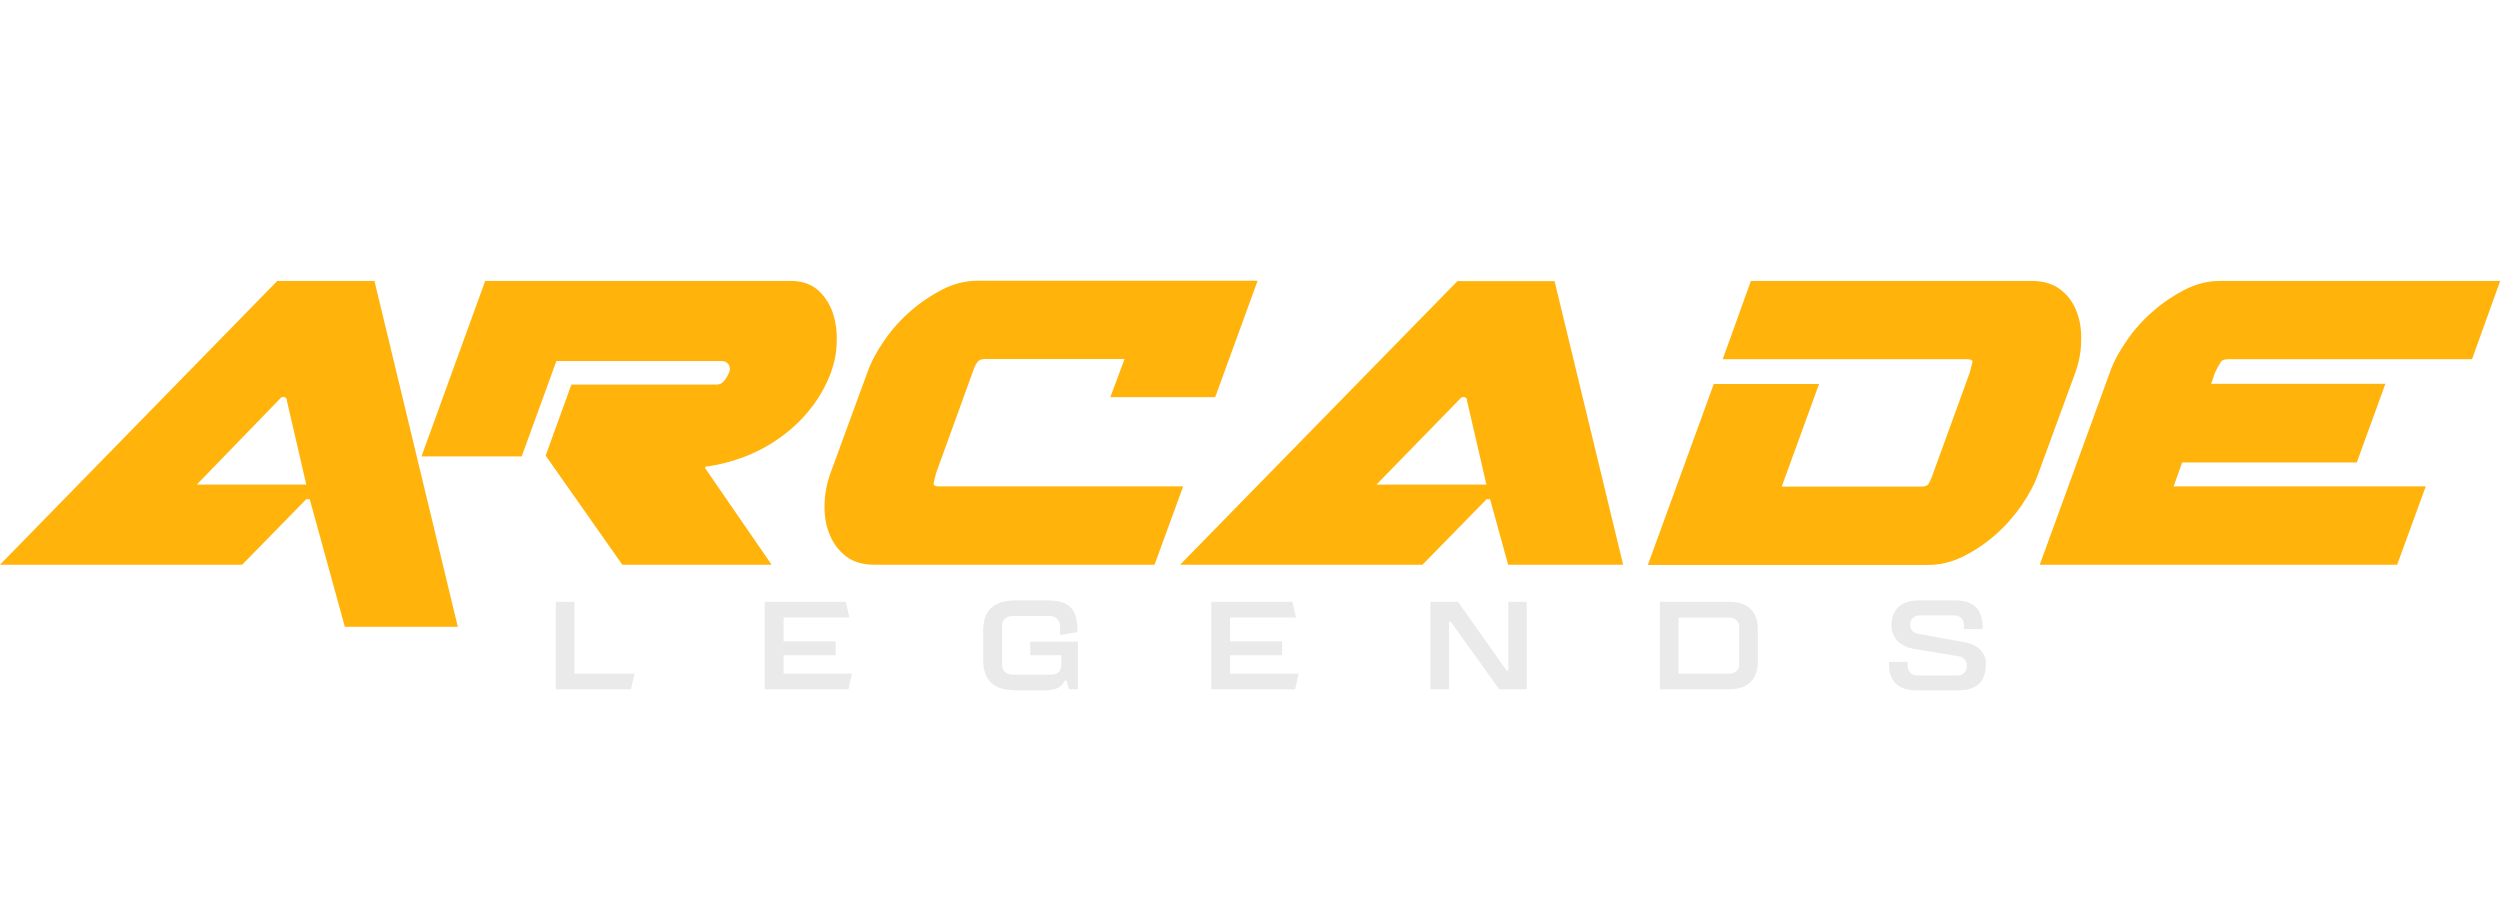 <?xml version="1.0" encoding="utf-8"?>
<!-- Generator: Adobe Illustrator 29.2.1, SVG Export Plug-In . SVG Version: 9.03 Build 55982)  -->
<svg version="1.1" baseProfile="tiny" id="Layer_1" xmlns="http://www.w3.org/2000/svg" xmlns:xlink="http://www.w3.org/1999/xlink"
	 x="0px" y="0px" viewBox="0 0 1232.5 447.5" overflow="visible" xml:space="preserve">
<g>
	<path fill="#EAEAEA" d="M283.2,332.1h29.6l-1.7,7.7h-37.1v-43.1h9.2V332.1z"/>
	<path fill="#EAEAEA" d="M386.3,304.4v11.8H412v6.8h-25.7v9.1H420l-1.7,7.7H377v-43.1h40l1.7,7.7H386.3z"/>
	<path fill="#EAEAEA" d="M507.8,316.3h23.6v23.5H527l-1.2-4.2h-0.9c-1.7,2.9-3.5,4.7-9.6,4.7h-14.4c-12.9,0-16.2-6.5-16.2-15.3
		v-13.7c0-8.7,3.3-15.3,16.2-15.3h15.8c12.8,0,14.5,6.9,14.5,15.6l-8.6,1.5v-4.8c0-2.2-1.9-4.6-5-4.6H499c-3.1,0-5,2.4-5,4.6v19.7
		c0,2.2,1.8,4.6,5,4.6h19.6c3.1,0,4.6-2.4,4.6-4.6v-5h-15.3V316.3z"/>
	<path fill="#EAEAEA" d="M606.4,304.4v11.8h25.7v6.8h-25.7v9.1h33.8l-1.7,7.7h-41.3v-43.1h40l1.7,7.7H606.4z"/>
	<path fill="#EAEAEA" d="M752.7,296.7v43.1h-13.6l-23.8-33.2h-0.9v33.2h-9.2v-43.1h13.6l23.9,33.8h0.9v-33.8H752.7z"/>
	<path fill="#EAEAEA" d="M852.5,339.8h-34.2v-43.1h34.2c10.7,0,14.1,6.3,14.1,13.5v16.1C866.6,333.5,863.1,339.8,852.5,339.8z
		 M827.5,332.1h25.3c2.8,0,4.6-2.2,4.6-4.2v-19.2c0-2-1.8-4.2-4.7-4.2h-25.2V332.1z"/>
	<path fill="#EAEAEA" d="M969,316.7c5.4,1,10,4.6,10,10.1v1c0,6.7-3.2,12.5-13.2,12.5h-21.3c-10,0-13.2-5.9-13.2-12.6v-1.4h9.2v2
		c0,2.2,1.5,4.7,4.6,4.7h20.2c3,0,4.4-2.6,4.4-4.7c0-2.4-1.6-4.4-4.3-4.8l-21.8-3.6c-6.4-1.1-11.1-5-11.1-11.6
		c0-6.7,3.6-12.3,13.6-12.3h18.2c9.9,0,13.1,6,13.1,12.7v1.4h-9.2V308c0-2.2-1.4-4.6-4.7-4.6h-16.9c-3.1,0-4.9,2-4.9,4.4
		c0,3.3,2.2,4.4,4.7,4.8L969,316.7z"/>
</g>
<g>
	<path fill="#FFB30B" d="M136.7,138.5L0,278.4h119.4l31.6-32.3h1.7L170,309h55.7l-41.1-170.5H136.7z M96.9,239l41.8-43.1
		c0.5-0.1,0.9-0.2,1-0.2c0.3,0,0.6,0,0.8,0.2c0.7,0.3,1,0.9,1,1.9l9.5,41.1h0l0,0H96.9z M409.7,183.5c-2.4,6.5-5.7,12.4-9.9,17.7
		c-4.2,5.4-9,10-14.5,14c-5.4,4-11.4,7.3-17.8,9.8c-6.5,2.5-13.1,4.2-19.8,5.1v0.8l32.7,47.5h-73.6L269,224.6l12.7-35h71.7
		c1.5,0,2.8-0.7,3.9-2.2c1.1-1.5,1.8-2.8,2.2-3.9c0.6-1.4,0.4-2.7-0.3-3.8c-0.8-1.1-1.9-1.7-3.3-1.7h-81.6L257.2,225h-49.4
		l31.4-86.5h150.6l0,0c5.5,0,9.9,1.5,13.3,4.4c3.4,3,5.8,6.7,7.4,11.1c1.5,4.4,2.2,9.3,2,14.6C412.4,173.9,411.4,178.8,409.7,183.5z
		 M583.3,239.8l-14.1,38.6H431c-5.8,0-10.4-1.4-14-4.2c-3.6-2.8-6.2-6.3-8-10.7c-1.8-4.3-2.6-9.1-2.5-14.4c0.1-5.3,1-10.4,2.8-15.5
		l18.4-50.2c1.8-5.1,4.6-10.3,8.3-15.6c3.7-5.4,8-10.2,13-14.5c4.9-4.3,10.2-7.8,15.8-10.7c5.6-2.8,11.3-4.2,17.1-4.2H620
		l-20.9,57.4l0,0h0l0,0v0h-51.7l7-18.8h-68.6c-2,0-3.3,0.5-4,1.6c-0.7,1-1.3,2.1-1.7,3.3l-18.6,51.3c-0.6,2.2-0.9,3.9-1.2,5
		c-0.2,1,0.7,1.6,2.6,1.6H583.3z M623.1,278.4h78.2l31.6-32.3h1.7l8.9,32.3h56.7l-33.8-139.8h-47.9L581.8,278.4L623.1,278.4
		L623.1,278.4z M720.5,195.9c0.5-0.1,0.9-0.2,1-0.2c0.3,0,0.6,0,0.8,0.2c0.7,0.3,1,0.9,1,1.9l9.5,41.1h0l0,0h-54.2L720.5,195.9z
		 M1092,183.7l-1.9,5.5h85.9l-14.1,38.8h0l0,0h-86.1l-4.2,11.8h124.3l-14.1,38.6h-176.2l34.6-94.9c1.8-5.1,4.6-10.3,8.3-15.6
		c3.7-5.4,8-10.2,13-14.5c4.9-4.3,10.2-7.8,15.8-10.7c5.6-2.8,11.3-4.2,17.1-4.2h138.2l-13.9,38.6h-120.2c-2,0-3.2,0.5-3.8,1.6
		C1094,179.8,1093.1,181.4,1092,183.7z M1023.2,183.5l-18.4,50.2c-1.8,5.1-4.6,10.2-8.2,15.5c-3.7,5.3-7.9,10.1-12.8,14.4
		c-4.9,4.3-10.1,7.8-15.8,10.7c-5.7,2.8-11.4,4.2-17.2,4.2h-55.3v0h-83.1l32.5-89.2h0h0h51.9l-18.4,50.6h68.6c2,0,3.2-0.4,3.8-1.4
		c0.5-0.9,1-1.9,1.5-3.1l18.8-51.7c0.5-2.2,1-3.9,1.3-5c0.3-1-0.6-1.6-2.5-1.6H849.3l13.9-38.6h138.4c5.8,0,10.5,1.4,14.1,4.2
		c3.7,2.8,6.3,6.3,8,10.7c1.7,4.3,2.5,9.1,2.3,14.5C1026,173.2,1025,178.4,1023.2,183.5z"/>
</g>
</svg>
